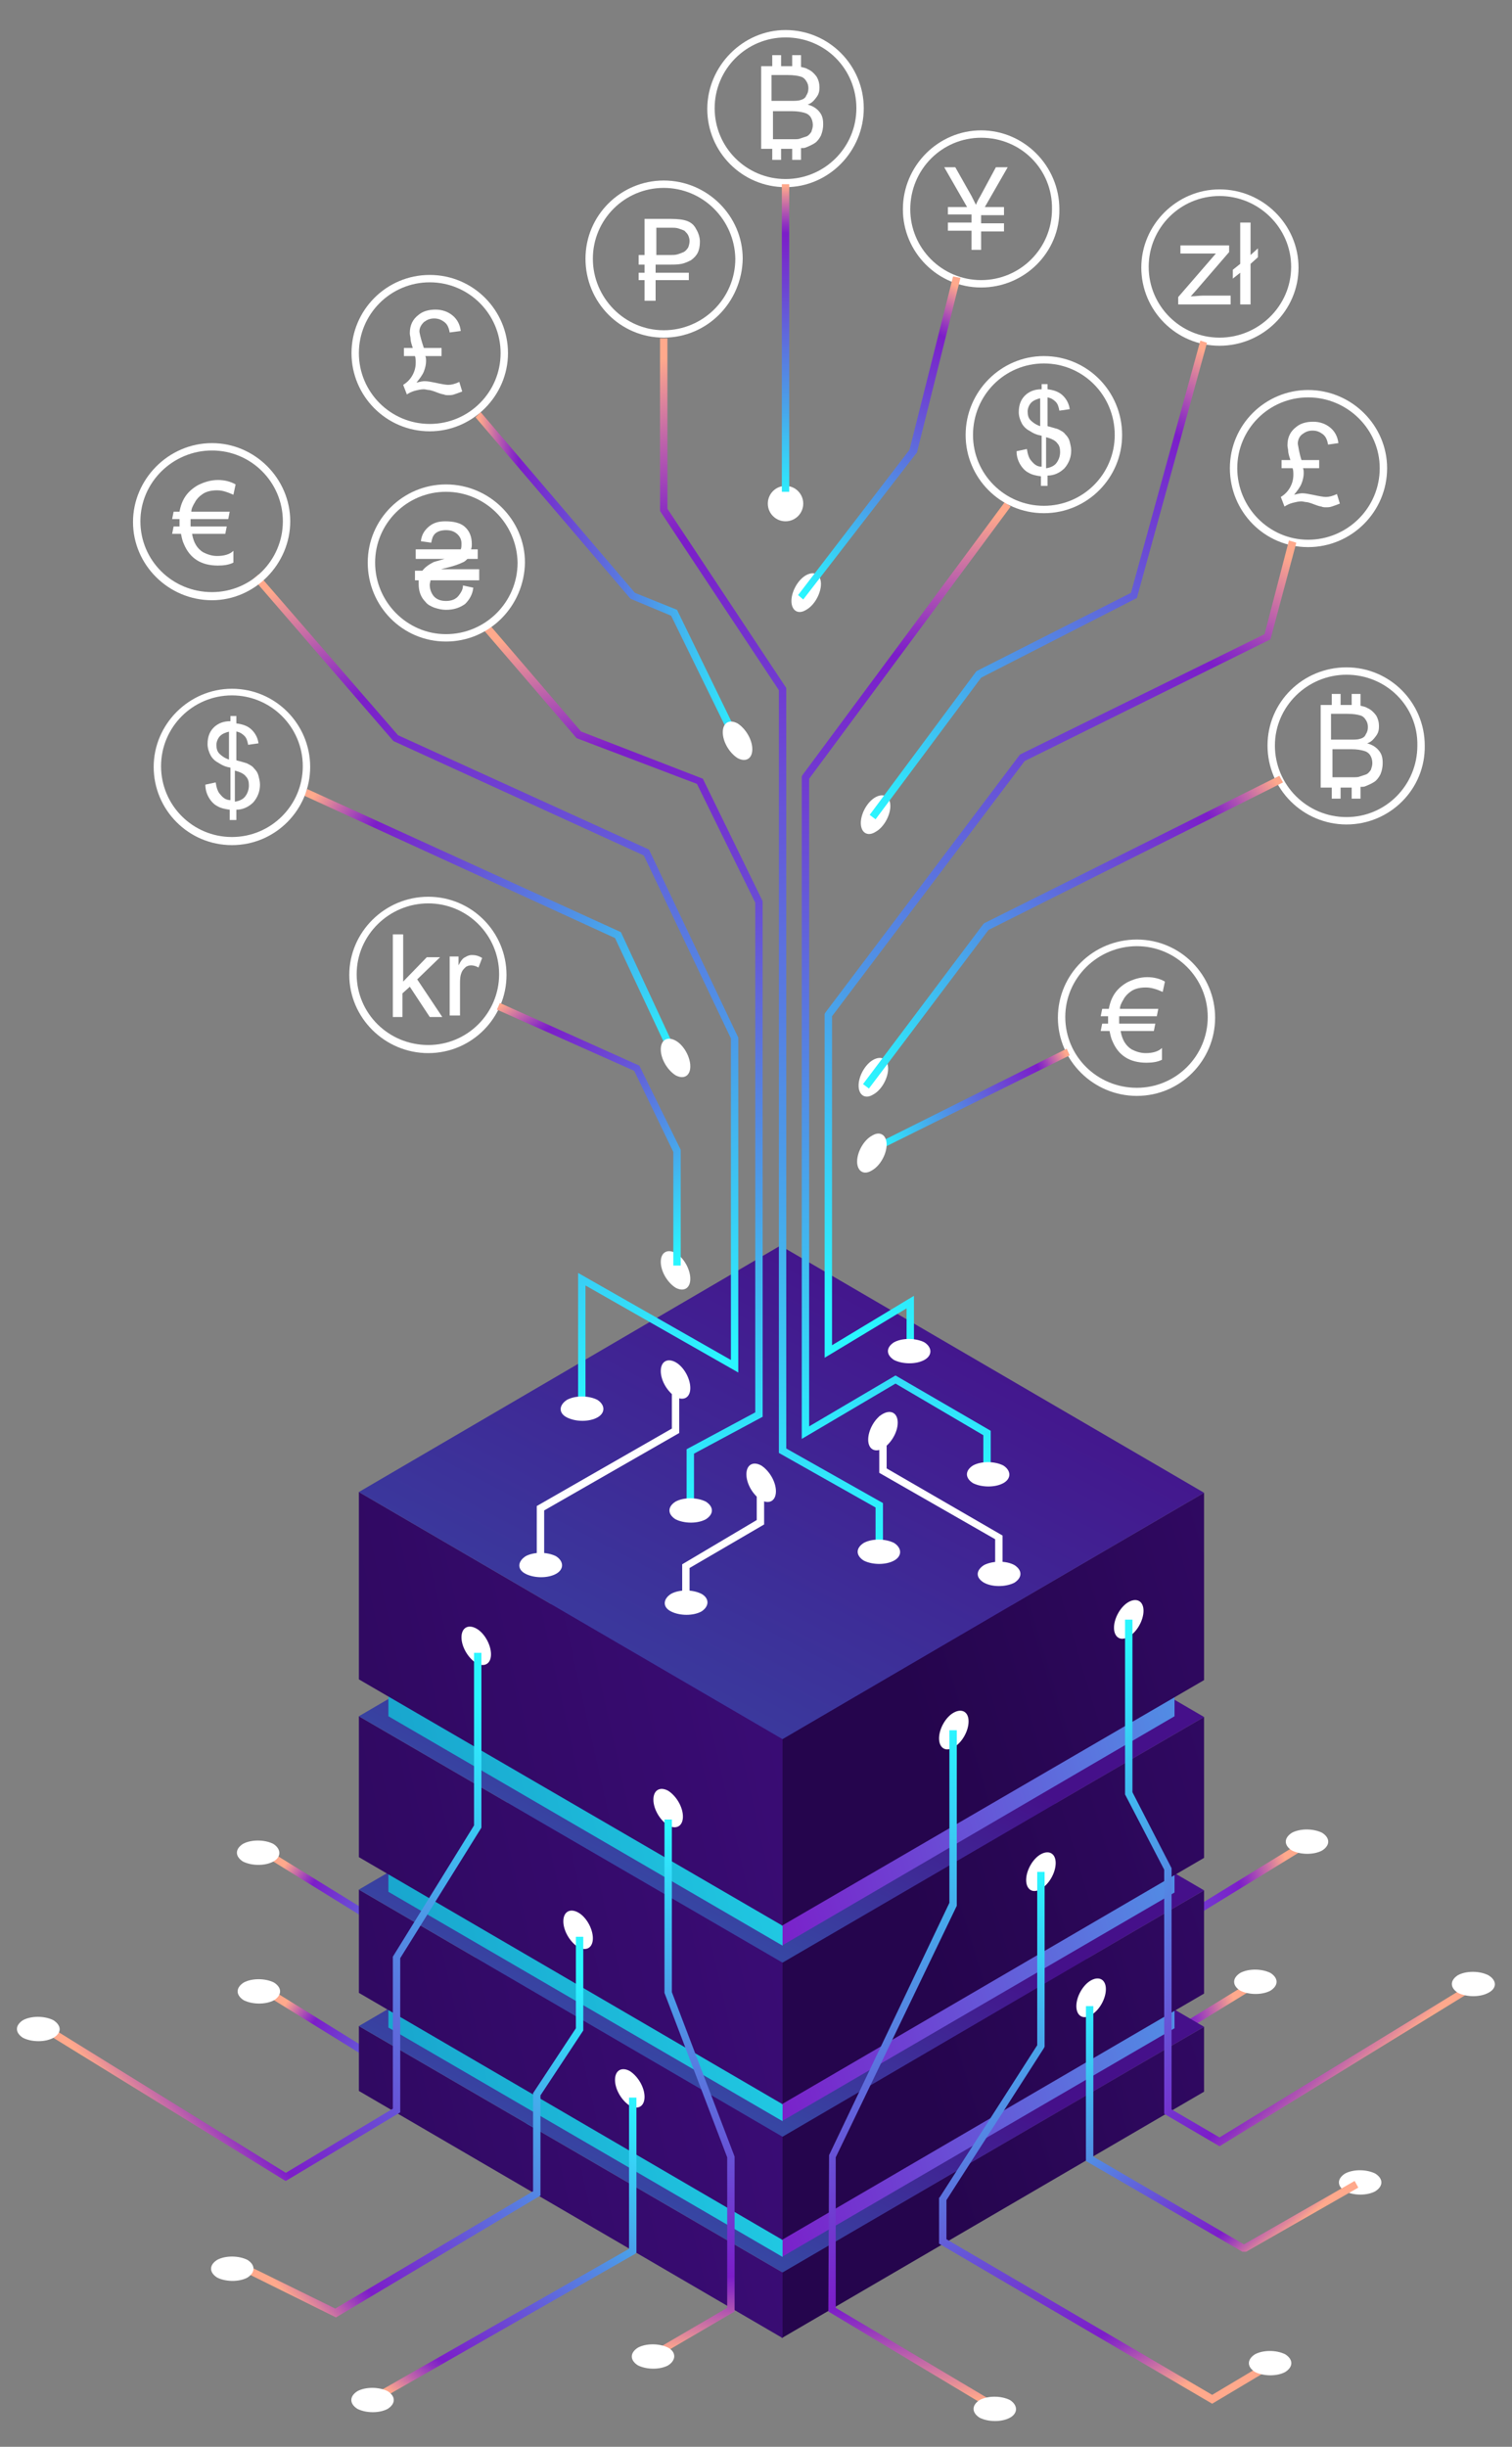 <svg width="332" height="537" viewBox="0 0 332 537" fill="none" xmlns="http://www.w3.org/2000/svg">
<rect x="0" y="0" width="332" height="537" fill="#808080" stroke="none"/>
<path d="M231.317 439.639L219.161 432.516V378.932L210.409 362.42V324.053H212.029V362.096L220.782 378.608V431.545L231.317 437.696L285.126 404.672L285.937 406.129L231.317 439.639Z" fill="url(#paint0_linear_7_157)"/>
<path d="M290.312 406.129C288.529 407.1 285.612 407.1 283.667 406.129C281.884 404.996 281.884 403.377 283.667 402.243C285.45 401.272 288.367 401.272 290.312 402.243C292.095 403.377 292.095 404.996 290.312 406.129Z" fill="white"/>
<path d="M219.971 470.397L207.816 463.274V409.69L199.063 393.178V354.811H200.684V392.854L209.436 409.366V462.303L219.971 468.455L273.781 435.43L274.591 436.887L219.971 470.397Z" fill="url(#paint1_linear_7_157)"/>
<path d="M278.967 436.887C277.184 437.858 274.267 437.858 272.322 436.887C270.539 435.754 270.539 434.135 272.322 433.002C274.105 432.03 277.022 432.03 278.967 433.002C280.75 434.135 280.75 435.754 278.967 436.887Z" fill="white"/>
<path d="M111.055 440.125L110.569 439.801L58.705 407.748L59.515 406.453L111.055 438.182L134.557 424.098V390.75L152.385 362.096V324.053H154.006V362.581L136.177 391.235V425.069L111.055 440.125Z" fill="url(#paint2_linear_7_157)"/>
<path d="M60.001 408.557C58.218 409.528 55.301 409.528 53.356 408.557C51.573 407.424 51.573 405.805 53.356 404.672C55.139 403.7 58.056 403.7 60.001 404.672C61.784 405.805 61.784 407.586 60.001 408.557Z" fill="white"/>
<path d="M111.218 470.559L110.731 470.235L58.867 438.182L59.677 436.725L111.218 468.617L134.719 454.533V421.184L152.547 392.368V354.487H154.168V392.854L136.339 421.67V455.504L111.218 470.559Z" fill="url(#paint3_linear_7_157)"/>
<path d="M60.163 438.992C58.38 439.963 55.463 439.963 53.518 438.992C51.735 437.858 51.735 436.24 53.518 435.106C55.301 434.135 58.218 434.135 60.163 435.106C61.946 436.24 61.946 437.858 60.163 438.992Z" fill="white"/>
<path d="M171.672 498.727V513.135L264.38 459.065V444.819L171.672 498.727Z" fill="url(#paint4_linear_7_157)"/>
<path d="M171.834 498.727V513.135L78.802 458.903V444.657L171.834 498.727Z" fill="url(#paint5_linear_7_157)"/>
<path d="M78.802 444.658L171.834 498.728L264.38 444.819L171.348 390.588L78.802 444.658Z" fill="url(#paint6_linear_7_157)"/>
<path d="M171.672 480.11V495.328L257.897 445.143V429.926L171.672 480.11Z" fill="url(#paint7_linear_7_157)"/>
<path d="M171.834 480.11V495.328L85.285 444.981V429.764L171.834 480.11Z" fill="url(#paint8_linear_7_157)"/>
<path d="M171.672 468.94V491.604L264.38 437.535V414.87L171.672 468.94Z" fill="url(#paint9_linear_7_157)"/>
<path d="M171.834 468.94V491.604L78.802 437.373V414.709L171.834 468.94Z" fill="url(#paint10_linear_7_157)"/>
<path d="M78.802 414.709L171.834 468.94L264.38 414.871L171.348 360.639L78.802 414.709Z" fill="url(#paint11_linear_7_157)"/>
<path d="M171.672 450.324V465.541L257.897 415.356V400.139L171.672 450.324Z" fill="url(#paint12_linear_7_157)"/>
<path d="M171.834 450.323V465.541L85.285 415.194V400.139L171.834 450.323Z" fill="url(#paint13_linear_7_157)"/>
<path d="M171.672 430.735V461.817L264.38 407.748V376.827L171.672 430.735Z" fill="url(#paint14_linear_7_157)"/>
<path d="M171.834 430.735V461.817L78.802 407.586V376.665L171.834 430.735Z" fill="url(#paint15_linear_7_157)"/>
<path d="M78.802 376.666L171.834 430.735L264.38 376.827L171.348 322.596L78.802 376.666Z" fill="url(#paint16_linear_7_157)"/>
<path d="M171.672 411.795V427.012L257.897 376.666V361.61L171.672 411.795Z" fill="url(#paint17_linear_7_157)"/>
<path d="M171.834 411.795V427.012L85.285 376.666V361.448L171.834 411.795Z" fill="url(#paint18_linear_7_157)"/>
<path d="M171.672 381.684V422.641L264.38 368.733V327.614L171.672 381.684Z" fill="url(#paint19_linear_7_157)"/>
<path d="M171.834 381.684V422.641L78.802 368.571V327.452L171.834 381.684Z" fill="url(#paint20_linear_7_157)"/>
<path d="M78.802 327.452L171.834 381.684L264.38 327.614L171.348 273.382L78.802 327.452Z" fill="url(#paint21_linear_7_157)"/>
<path d="M107.814 363.067C107.814 365.172 106.355 365.981 104.573 365.01C102.79 363.877 101.331 361.448 101.331 359.344C101.331 357.239 102.79 356.43 104.573 357.401C106.355 358.372 107.814 360.963 107.814 363.067Z" fill="white"/>
<path d="M212.678 377.799C212.678 379.903 211.219 382.493 209.436 383.465C207.654 384.598 206.195 383.627 206.195 381.522C206.195 379.418 207.654 376.827 209.436 375.856C211.219 374.885 212.678 375.694 212.678 377.799Z" fill="white"/>
<path d="M242.824 436.563C242.824 438.668 241.365 441.258 239.582 442.229C237.8 443.363 236.341 442.391 236.341 440.287C236.341 438.182 237.8 435.592 239.582 434.621C241.365 433.649 242.824 434.459 242.824 436.563Z" fill="white"/>
<path d="M215.919 527.705L181.883 507.307L182.045 472.988L208.464 417.623V379.741H210.085V418.108V418.27L183.504 473.473V506.498L216.73 526.248L215.919 527.705Z" fill="url(#paint22_linear_7_157)"/>
<path d="M231.803 408.881C231.803 410.985 230.344 413.575 228.561 414.547C226.779 415.68 225.32 414.709 225.32 412.604C225.32 410.5 226.779 407.909 228.561 406.938C230.344 405.967 231.803 406.776 231.803 408.881Z" fill="white"/>
<path d="M266.163 527.543L206.195 492.414V482.377L206.357 482.215L227.751 448.867V410.823H229.372V449.19L229.21 449.514L207.816 482.863V491.443L266.163 525.6L277.023 519.125L277.833 520.582L266.163 527.543Z" fill="url(#paint23_linear_7_157)"/>
<path d="M62.757 478.653L62.432 478.492L10.406 446.438L11.216 444.981L62.757 476.873L86.258 462.789V429.44L104.086 400.625V362.743H105.707V401.11L87.879 429.764V463.598L62.757 478.653Z" fill="url(#paint24_linear_7_157)"/>
<path d="M11.702 447.248C9.919 448.219 7.002 448.219 5.057 447.248C3.274 446.115 3.274 444.496 5.057 443.362C6.84 442.391 9.757 442.391 11.702 443.362C13.485 444.496 13.647 446.115 11.702 447.248Z" fill="white"/>
<path d="M130.18 425.393C130.18 427.498 128.722 428.307 126.939 427.336C125.156 426.202 123.697 423.774 123.697 421.67C123.697 419.565 125.156 418.756 126.939 419.727C128.722 420.698 130.18 423.289 130.18 425.393Z" fill="white"/>
<path d="M73.778 508.602L53.518 498.565L54.166 497.108L73.616 506.66L117.052 480.92V459.389L126.453 445.143V425.069H128.073V445.629L118.673 459.875V481.891L118.349 482.053L73.778 508.602Z" fill="url(#paint25_linear_7_157)"/>
<path d="M54.328 499.861C52.546 500.832 49.628 500.832 47.683 499.861C45.901 498.727 45.901 497.108 47.683 495.975C49.466 495.004 52.384 495.004 54.328 495.975C56.111 497.108 56.111 498.727 54.328 499.861Z" fill="white"/>
<path d="M149.954 398.682C149.954 400.787 148.495 401.596 146.712 400.625C144.929 399.491 143.471 397.063 143.471 394.959C143.471 392.854 144.929 392.045 146.712 393.016C148.495 394.149 149.954 396.577 149.954 398.682Z" fill="white"/>
<path d="M141.526 460.199C141.526 462.303 140.067 463.112 138.285 462.141C136.502 461.008 135.043 458.58 135.043 456.475C135.043 454.371 136.502 453.561 138.285 454.533C140.067 455.666 141.526 458.094 141.526 460.199Z" fill="white"/>
<path d="M144.119 517.344L143.309 516.049L159.678 506.498V473.473L145.902 437.373V399.329H147.523V437.211L161.299 473.311V507.307L144.119 517.344Z" fill="url(#paint26_linear_7_157)"/>
<path d="M146.712 519.125C144.929 520.096 142.012 520.096 140.067 519.125C138.284 517.992 138.284 516.373 140.067 515.24C141.85 514.268 144.767 514.268 146.712 515.24C148.495 516.211 148.495 517.992 146.712 519.125Z" fill="white"/>
<path d="M82.692 527.057L81.881 525.6L138.122 493.547V460.36H139.743V494.356L139.419 494.68L82.692 527.057Z" fill="url(#paint27_linear_7_157)"/>
<path d="M85.123 528.676C83.34 529.648 80.423 529.648 78.478 528.676C76.695 527.543 76.695 525.924 78.478 524.791C80.261 523.82 83.178 523.82 85.123 524.791C86.906 525.924 86.906 527.543 85.123 528.676Z" fill="white"/>
<path d="M221.754 530.619C219.971 531.59 217.054 531.59 215.109 530.619C213.326 529.486 213.326 527.867 215.109 526.734C216.891 525.762 219.809 525.762 221.754 526.734C223.537 527.867 223.537 529.648 221.754 530.619Z" fill="white"/>
<path d="M301.982 480.92C300.199 481.891 297.282 481.891 295.337 480.92C293.554 479.787 293.554 478.168 295.337 477.035C297.12 476.063 300.037 476.063 301.982 477.035C303.765 478.168 303.765 479.787 301.982 480.92Z" fill="white"/>
<path d="M282.209 520.582C280.426 521.553 277.509 521.553 275.564 520.582C273.781 519.449 273.781 517.83 275.564 516.697C277.347 515.725 280.264 515.725 282.209 516.697C283.992 517.83 283.992 519.449 282.209 520.582Z" fill="white"/>
<path d="M251.09 353.516C251.09 355.62 249.631 358.211 247.848 359.182C246.066 360.315 244.607 359.344 244.607 357.239C244.607 355.135 246.066 352.545 247.848 351.573C249.631 350.602 251.09 351.411 251.09 353.516Z" fill="white"/>
<path d="M267.784 471.045L255.628 463.922V410.338L247.038 393.825V355.458H248.659V393.34L257.249 410.014V462.951L267.784 469.102L321.756 436.078L322.566 437.373L267.784 471.045Z" fill="url(#paint28_linear_7_157)"/>
<path d="M326.78 437.373C324.997 438.344 322.08 438.344 320.135 437.373C318.352 436.239 318.352 434.621 320.135 433.487C321.918 432.516 324.835 432.516 326.78 433.487C328.725 434.621 328.725 436.401 326.78 437.373Z" fill="white"/>
<path d="M298.254 480.111L297.444 478.654L273.132 492.576L240.069 473.311V440.287H238.448V474.283L272.808 494.195H273.618L298.254 480.111Z" fill="url(#paint29_linear_7_157)"/>
<path d="M193.877 340.889H192.256V330.852L171.024 318.872V151.482L144.93 112.144V74.263H146.55V111.659L172.645 150.997V317.901L193.877 329.881V340.889Z" fill="url(#paint30_linear_7_157)"/>
<path d="M217.54 323.081H215.919V314.987L196.632 303.655L176.048 315.797V170.423L176.21 170.099L220.619 110.202L221.916 111.173L177.669 170.909V313.044L196.632 301.874L217.54 314.016V323.081Z" fill="url(#paint31_linear_7_157)"/>
<path d="M128.56 308.997H126.939V279.372L160.489 298.475V227.893L141.364 187.745L86.42 162.653L86.258 162.491L55.625 127.038L56.76 126.066L87.392 161.357L142.498 186.45L162.11 227.731V301.227L128.56 282.124V308.997Z" fill="url(#paint32_linear_7_157)"/>
<path d="M147.199 231.778L135.043 205.876L66.809 174.632L67.457 173.175L136.34 204.581L148.657 231.13L147.199 231.778Z" fill="url(#paint33_linear_7_157)"/>
<path d="M152.385 330.852H150.764V318.063L165.838 309.969V198.106L153.034 172.042L126.615 162.005L105.869 137.884L107.166 136.751L127.587 160.548L154.33 170.909L167.458 197.782V310.94L152.385 319.034V330.852Z" fill="url(#paint34_linear_7_157)"/>
<path d="M161.947 164.919L147.361 135.132L138.446 131.409L104.41 91.585L105.545 90.451L139.419 130.114L148.657 133.837L163.406 164.11L161.947 164.919Z" fill="url(#paint35_linear_7_157)"/>
<path d="M172.483 114.411C174.631 114.411 176.372 112.671 176.372 110.525C176.372 108.38 174.631 106.64 172.483 106.64C170.334 106.64 168.593 108.38 168.593 110.525C168.593 112.671 170.334 114.411 172.483 114.411Z" fill="white"/>
<path d="M249.631 240.52C240.069 240.52 232.289 232.749 232.289 223.36C232.289 213.808 240.069 206.2 249.631 206.2C259.194 206.2 266.811 213.97 266.811 223.36C266.811 232.749 259.194 240.52 249.631 240.52ZM249.631 207.657C241.041 207.657 233.91 214.618 233.91 223.198C233.91 231.778 240.879 238.739 249.631 238.739C258.221 238.739 265.191 231.778 265.191 223.198C265.191 214.618 258.221 207.657 249.631 207.657Z" fill="white"/>
<path d="M94.038 231.13C84.475 231.13 76.695 223.36 76.695 213.97C76.695 204.581 84.475 196.81 94.038 196.81C103.6 196.81 111.218 204.581 111.218 213.97C111.218 223.36 103.6 231.13 94.038 231.13ZM94.038 198.267C85.448 198.267 78.316 205.228 78.316 213.808C78.316 222.388 85.285 229.349 94.038 229.349C102.628 229.349 109.597 222.388 109.597 213.808C109.597 205.228 102.628 198.267 94.038 198.267Z" fill="white"/>
<path d="M46.549 131.732C36.986 131.732 29.206 123.962 29.206 114.572C29.206 105.183 36.986 97.251 46.549 97.251C55.949 97.251 63.729 105.021 63.729 114.411C63.729 123.8 55.949 131.732 46.549 131.732ZM46.549 98.87C37.959 98.87 30.827 105.831 30.827 114.411C30.827 122.991 37.797 129.952 46.549 129.952C55.139 129.952 62.108 122.991 62.108 114.411C62.108 105.831 55.139 98.87 46.549 98.87Z" fill="white"/>
<path d="M97.927 140.798C88.365 140.798 80.747 133.027 80.747 123.476C80.747 113.925 88.527 106.316 97.927 106.316C107.49 106.316 115.269 114.087 115.269 123.476C115.107 133.027 107.49 140.798 97.927 140.798ZM97.927 107.935C89.337 107.935 82.368 114.896 82.368 123.476C82.368 132.056 89.337 139.179 97.927 139.179C106.517 139.179 113.649 132.218 113.649 123.476C113.487 114.896 106.517 107.935 97.927 107.935Z" fill="white"/>
<path d="M50.925 185.478C41.362 185.478 33.745 177.708 33.745 168.319C33.745 158.929 41.524 151.159 50.925 151.159C60.487 151.159 68.105 158.929 68.105 168.319C68.105 177.708 60.487 185.478 50.925 185.478ZM50.925 152.616C42.335 152.616 35.365 159.577 35.365 168.157C35.365 176.737 42.335 183.698 50.925 183.698C59.515 183.698 66.484 176.737 66.484 168.157C66.484 159.577 59.515 152.616 50.925 152.616Z" fill="white"/>
<path d="M94.361 94.661C84.799 94.661 77.181 86.89 77.181 77.501C77.181 68.111 84.799 60.341 94.361 60.341C103.924 60.341 111.541 68.111 111.541 77.501C111.541 86.89 103.762 94.661 94.361 94.661ZM94.361 61.96C85.771 61.96 78.802 68.921 78.802 77.501C78.802 86.081 85.771 93.042 94.361 93.042C102.951 93.042 109.921 86.081 109.921 77.501C109.921 68.921 102.951 61.96 94.361 61.96Z" fill="white"/>
<path d="M145.74 74.101C136.177 74.101 128.56 66.331 128.56 56.779C128.56 47.228 136.339 39.619 145.74 39.619C155.302 39.619 163.082 47.39 163.082 56.779C162.92 66.331 155.302 74.101 145.74 74.101ZM145.74 41.238C137.15 41.238 130.18 48.199 130.18 56.779C130.18 65.359 137.15 72.482 145.74 72.482C154.33 72.482 161.461 65.521 161.461 56.779C161.299 48.199 154.33 41.238 145.74 41.238Z" fill="white"/>
<path d="M172.482 41.076C162.92 41.076 155.302 33.306 155.302 23.916C155.302 14.527 163.082 6.595 172.482 6.595C182.045 6.595 189.663 14.365 189.663 23.755C189.663 33.144 182.045 41.076 172.482 41.076ZM172.482 8.214C163.892 8.214 156.923 15.175 156.923 23.755C156.923 32.335 163.892 39.296 172.482 39.296C181.072 39.296 188.042 32.335 188.042 23.755C188.042 15.175 181.235 8.214 172.482 8.214Z" fill="white"/>
<path d="M215.433 63.093C205.871 63.093 198.253 55.322 198.253 45.933C198.253 36.382 206.033 28.611 215.433 28.611C224.834 28.611 232.613 36.382 232.613 45.933C232.775 55.322 224.996 63.093 215.433 63.093ZM215.433 30.23C206.843 30.23 199.874 37.191 199.874 45.933C199.874 54.513 206.843 61.474 215.433 61.474C224.023 61.474 230.992 54.513 230.992 45.933C231.155 37.191 224.185 30.23 215.433 30.23Z" fill="white"/>
<path d="M229.209 112.63C219.647 112.63 212.029 104.859 212.029 95.47C212.029 85.919 219.809 78.148 229.209 78.148C238.772 78.148 246.39 85.919 246.39 95.47C246.39 104.859 238.772 112.63 229.209 112.63ZM229.209 79.767C220.619 79.767 213.65 86.728 213.65 95.47C213.65 104.05 220.619 111.011 229.209 111.011C237.8 111.011 244.769 104.05 244.769 95.47C244.769 86.728 237.8 79.767 229.209 79.767Z" fill="white"/>
<path d="M267.784 75.882C258.221 75.882 250.604 68.111 250.604 58.722C250.604 49.333 258.383 41.562 267.784 41.562C277.346 41.562 285.126 49.333 285.126 58.722C285.126 68.111 277.346 75.882 267.784 75.882ZM267.784 43.019C259.194 43.019 252.224 49.98 252.224 58.56C252.224 67.14 259.194 74.101 267.784 74.101C276.374 74.101 283.505 67.14 283.505 58.56C283.505 49.98 276.374 43.019 267.784 43.019Z" fill="white"/>
<path d="M287.233 120.077C277.67 120.077 270.053 112.306 270.053 102.755C270.053 93.204 277.832 85.595 287.233 85.595C296.795 85.595 304.575 93.365 304.575 102.755C304.575 112.306 296.795 120.077 287.233 120.077ZM287.233 87.214C278.643 87.214 271.674 94.175 271.674 102.755C271.674 111.335 278.643 118.458 287.233 118.458C295.823 118.458 302.954 111.497 302.954 102.755C302.954 94.175 295.823 87.214 287.233 87.214Z" fill="white"/>
<path d="M295.661 180.946C286.099 180.946 278.319 173.175 278.319 163.624C278.319 154.073 286.099 146.464 295.661 146.464C305.224 146.464 312.841 154.234 312.841 163.624C313.003 173.175 305.224 180.946 295.661 180.946ZM295.661 148.083C287.071 148.083 279.94 155.044 279.94 163.624C279.94 172.204 286.909 179.327 295.661 179.327C304.251 179.327 311.22 172.366 311.22 163.624C311.383 155.044 304.413 148.083 295.661 148.083Z" fill="white"/>
<path d="M196.308 342.508C194.525 343.479 191.608 343.479 189.663 342.508C187.88 341.374 187.88 339.756 189.663 338.622C191.446 337.651 194.363 337.651 196.308 338.622C198.091 339.756 198.091 341.536 196.308 342.508Z" fill="white"/>
<path d="M220.295 325.51C218.512 326.481 215.595 326.481 213.65 325.51C211.867 324.376 211.867 322.758 213.65 321.624C215.433 320.653 218.35 320.653 220.295 321.624C222.078 322.758 222.078 324.538 220.295 325.51Z" fill="white"/>
<path d="M181.073 297.989V222.55L181.235 222.227L223.861 165.728L224.023 165.567L277.671 139.179L283.019 118.62L284.64 119.105L278.967 140.312L224.996 167.024L182.694 223.036V295.237L200.684 284.391V296.532H199.063V287.143L181.073 297.989Z" fill="url(#paint36_linear_7_157)"/>
<path d="M193.066 252.337L192.418 251.042L234.234 230.159L234.882 231.616L193.066 252.337Z" fill="url(#paint37_linear_7_157)"/>
<path d="M202.953 298.475C201.17 299.446 198.253 299.446 196.308 298.475C194.525 297.342 194.525 295.723 196.308 294.589C198.091 293.618 201.008 293.618 202.953 294.589C204.736 295.723 204.736 297.503 202.953 298.475Z" fill="white"/>
<path d="M131.153 311.102C129.37 312.073 126.453 312.073 124.508 311.102C122.563 310.13 122.725 308.35 124.508 307.216C126.291 306.245 129.208 306.245 131.153 307.216C132.936 308.35 132.936 310.13 131.153 311.102Z" fill="white"/>
<path d="M154.978 333.442C153.196 334.413 150.278 334.413 148.333 333.442C146.55 332.309 146.55 330.69 148.333 329.557C150.116 328.585 153.033 328.585 154.978 329.557C156.761 330.69 156.761 332.309 154.978 333.442Z" fill="white"/>
<path d="M151.413 351.088H149.792V343.317L166.162 333.604V322.11H167.783V334.575L151.413 344.126V351.088Z" fill="white"/>
<path d="M154.006 353.678C152.223 354.649 149.305 354.649 147.36 353.678C145.416 352.706 145.578 350.926 147.36 349.793C149.143 348.821 152.061 348.821 154.006 349.793C155.788 350.764 155.788 352.545 154.006 353.678Z" fill="white"/>
<path d="M170.376 327.29C170.376 329.395 168.917 330.204 167.134 329.233C165.351 328.1 163.893 325.672 163.893 323.567C163.893 321.463 165.351 320.653 167.134 321.624C168.917 322.758 170.376 325.186 170.376 327.29Z" fill="white"/>
<path d="M220.133 344.774H218.512V337.813L193.066 323.243V310.778H194.687V322.272L220.133 337.004V344.774Z" fill="white"/>
<path d="M216.081 347.364C217.864 348.336 220.781 348.336 222.726 347.364C224.509 346.231 224.509 344.612 222.726 343.479C220.944 342.508 218.026 342.508 216.081 343.479C214.298 344.612 214.136 346.231 216.081 347.364Z" fill="white"/>
<path d="M190.635 315.958C190.635 318.063 192.094 318.872 193.877 317.901C195.66 316.768 197.118 314.34 197.118 312.235C197.118 310.13 195.66 309.321 193.877 310.292C192.094 311.264 190.635 313.854 190.635 315.958Z" fill="white"/>
<path d="M119.484 342.993H117.863V330.528L147.523 313.53V304.626H149.144V314.501L119.484 331.499V342.993Z" fill="white"/>
<path d="M122.076 345.422C120.294 346.393 117.376 346.393 115.431 345.422C113.486 344.45 113.648 342.67 115.431 341.536C117.214 340.565 120.131 340.565 122.076 341.536C123.859 342.67 123.859 344.45 122.076 345.422Z" fill="white"/>
<path d="M151.575 304.626C151.575 306.731 150.116 307.54 148.333 306.569C146.55 305.436 145.092 303.008 145.092 300.903C145.092 298.798 146.55 297.989 148.333 298.96C150.116 299.932 151.575 302.522 151.575 304.626Z" fill="white"/>
<path d="M151.575 280.667C151.575 282.772 150.116 283.581 148.333 282.61C146.55 281.477 145.092 279.048 145.092 276.944C145.092 274.839 146.55 274.03 148.333 275.001C150.116 275.973 151.575 278.563 151.575 280.667Z" fill="white"/>
<path d="M151.575 234.044C151.575 236.149 150.116 236.958 148.333 235.987C146.55 234.854 145.092 232.425 145.092 230.321C145.092 228.216 146.55 227.407 148.333 228.378C150.116 229.35 151.575 231.94 151.575 234.044Z" fill="white"/>
<path d="M165.189 164.433C165.189 166.538 163.73 167.347 161.948 166.376C160.165 165.243 158.706 162.814 158.706 160.71C158.706 158.605 160.165 157.796 161.948 158.767C163.73 159.9 165.189 162.329 165.189 164.433Z" fill="white"/>
<path d="M195.011 234.53C195.011 236.634 193.553 239.225 191.77 240.196C189.987 241.329 188.528 240.358 188.528 238.253C188.528 236.149 189.987 233.559 191.77 232.587C193.553 231.616 195.011 232.425 195.011 234.53Z" fill="white"/>
<path d="M194.687 251.204C194.687 253.309 193.228 255.899 191.446 256.87C189.663 258.003 188.204 257.032 188.204 254.927C188.204 252.823 189.663 250.233 191.446 249.261C193.228 248.128 194.687 249.1 194.687 251.204Z" fill="white"/>
<path d="M195.498 176.899C195.498 179.003 194.039 181.593 192.256 182.565C190.473 183.698 189.015 182.726 189.015 180.622C189.015 178.517 190.473 175.927 192.256 174.956C194.039 173.985 195.498 174.794 195.498 176.899Z" fill="white"/>
<path d="M180.262 128.171C180.262 130.275 178.804 132.866 177.021 133.837C175.238 134.97 173.779 133.999 173.779 131.894C173.779 129.79 175.238 127.2 177.021 126.228C178.804 125.257 180.262 126.066 180.262 128.171Z" fill="white"/>
<path d="M192.256 179.812L190.959 178.841L214.299 147.435L214.461 147.273L248.335 130.114L263.57 74.749L265.029 75.234L249.631 131.247L249.307 131.409L215.433 148.73L192.256 179.812Z" fill="url(#paint38_linear_7_157)"/>
<path d="M176.372 131.57L175.238 130.599L199.711 98.708L209.274 60.665L210.895 60.988L201.332 99.355L201.17 99.517L176.372 131.57Z" fill="url(#paint39_linear_7_157)"/>
<path d="M190.797 238.901L189.5 237.929L215.919 202.8L216.081 202.638L280.912 170.261L281.722 171.718L217.054 204.095L190.797 238.901Z" fill="url(#paint40_linear_7_157)"/>
<path d="M149.468 277.753H147.847V252.823L139.257 235.016L109.11 221.579L109.759 220.122L140.391 233.882L149.468 252.337V277.753Z" fill="url(#paint41_linear_7_157)"/>
<path d="M173.293 40.429H171.672V107.935H173.293V40.429Z" fill="url(#paint42_linear_7_157)"/>
<path d="M251.576 216.722C250.117 216.722 248.983 217.046 248.173 217.694C247.686 218.017 247.038 218.665 246.714 219.313C246.228 220.122 245.903 220.77 245.903 221.417H254.331L254.007 223.036H245.741C245.741 223.198 245.741 223.36 245.741 223.522C245.741 224.169 245.741 224.493 245.741 224.655H253.683L253.359 226.274H246.066C246.39 228.216 247.2 229.511 248.497 230.321C249.469 230.806 250.442 231.13 251.576 231.13C253.035 231.13 254.331 230.806 255.142 229.997V232.587C254.169 233.073 253.035 233.235 251.738 233.235C248.01 233.235 245.579 231.616 244.283 228.54C243.959 227.893 243.796 227.083 243.634 226.274H241.689L242.014 224.655H243.31C243.31 224.331 243.31 224.007 243.31 223.522C243.31 223.36 243.31 223.198 243.31 223.036H241.689L242.014 221.417H243.472C243.959 218.665 245.255 216.884 247.524 215.589C248.821 214.942 250.28 214.456 251.9 214.456C253.359 214.456 254.656 214.78 255.79 215.427L255.304 217.694C253.845 217.046 252.711 216.722 251.576 216.722Z" fill="white"/>
<path d="M294.364 152.292V154.72H296.796V152.292H298.74V154.882C299.227 155.044 299.713 155.044 300.199 155.368C301.01 155.691 301.658 156.339 302.144 156.987C302.63 157.796 302.792 158.605 302.792 159.415C302.792 160.224 302.63 160.872 302.144 161.519C301.658 162.167 301.172 162.814 300.199 163.138C301.334 163.462 302.144 163.948 302.792 164.757C303.441 165.566 303.603 166.376 303.603 167.509C303.603 168.319 303.441 169.128 303.117 169.937C302.792 170.585 302.306 171.232 301.82 171.556C301.334 171.88 300.685 172.204 299.875 172.528C299.551 172.689 299.227 172.689 298.74 172.689V175.28H296.796V172.851H294.364V175.28H292.419V172.851H289.988V154.72H292.419V152.292H294.364ZM292.419 162.329H296.309C297.444 162.329 298.092 162.329 298.578 162.167C299.227 162.005 299.713 161.681 299.875 161.196C300.199 160.71 300.361 160.224 300.361 159.577C300.361 158.929 300.199 158.443 299.875 157.958C299.551 157.472 299.227 157.148 298.578 156.987C298.092 156.825 297.12 156.663 295.823 156.663H292.257V162.329H292.419ZM292.419 170.585H296.958C297.768 170.585 298.254 170.585 298.578 170.423C299.065 170.261 299.551 170.099 300.037 169.937C300.361 169.775 300.685 169.452 301.01 168.966C301.172 168.48 301.334 167.995 301.334 167.509C301.334 166.862 301.172 166.214 300.847 165.728C300.523 165.243 300.037 164.919 299.389 164.757C298.74 164.595 297.93 164.433 296.796 164.433H292.582V170.585H292.419Z" fill="white"/>
<path d="M285.775 100.974H289.664V102.755H286.099C286.261 103.079 286.261 103.402 286.261 103.888C286.261 104.536 286.099 105.345 285.775 106.154C285.45 106.964 284.802 107.773 284.154 108.583C284.802 108.421 285.45 108.259 285.937 108.259C286.585 108.259 287.395 108.421 288.206 108.583C289.664 108.906 290.637 109.068 291.123 109.068C291.771 109.068 292.582 108.906 293.554 108.421L294.203 110.525C293.392 110.849 292.906 111.011 292.42 111.173C291.933 111.335 291.609 111.335 291.123 111.335C290.799 111.335 290.475 111.335 290.151 111.173C289.989 111.173 289.34 111.011 288.53 110.687C287.719 110.363 287.071 110.202 286.909 110.202C286.585 110.202 286.099 110.04 285.775 110.04C285.126 110.04 284.478 110.202 283.83 110.363C283.181 110.525 282.533 110.849 282.047 111.173L281.236 109.068C282.047 108.583 282.695 107.935 283.181 107.126C283.667 106.316 283.992 105.345 283.992 104.212C283.992 103.726 283.992 103.24 283.83 102.755H281.398V100.974H283.343C283.019 100.003 282.857 99.355 282.857 99.031C282.857 98.546 282.695 98.222 282.695 97.736C282.695 95.956 283.343 94.66 284.64 93.689C285.612 92.88 286.909 92.556 288.368 92.556C289.826 92.556 291.123 93.042 292.096 93.851C293.068 94.661 293.716 95.794 293.878 97.251L291.609 97.575C291.447 96.603 291.123 95.794 290.475 95.308C289.826 94.822 289.178 94.499 288.206 94.499C287.233 94.499 286.585 94.822 285.937 95.308C285.288 95.794 284.964 96.603 284.964 97.413C285.126 98.222 285.288 99.517 285.775 100.974Z" fill="white"/>
<path d="M228.561 106.802V104.536C227.427 104.374 226.617 104.212 225.806 103.726C225.158 103.402 224.51 102.755 224.023 101.945C223.537 101.136 223.213 100.165 223.213 99.031L225.482 98.546C225.644 99.679 225.968 100.65 226.454 101.136C227.103 101.945 227.751 102.431 228.724 102.431V95.632C227.751 95.47 226.941 95.146 225.968 94.499C225.32 94.175 224.672 93.527 224.347 92.88C224.023 92.232 223.699 91.423 223.699 90.451C223.699 88.833 224.185 87.538 225.32 86.566C226.13 85.919 227.103 85.433 228.724 85.433V84.3H230.02V85.433C231.317 85.595 232.289 85.919 233.1 86.566C234.072 87.376 234.72 88.509 234.882 89.804L232.613 90.128C232.451 89.318 232.289 88.671 231.803 88.185C231.317 87.7 230.831 87.376 230.02 87.214V93.527C231.155 93.851 231.803 94.013 232.289 94.175C232.938 94.499 233.586 94.822 233.91 95.308C234.396 95.794 234.72 96.279 234.882 96.927C235.045 97.575 235.207 98.222 235.207 98.87C235.207 100.327 234.72 101.622 233.748 102.755C232.775 103.726 231.479 104.374 230.02 104.374V106.64H228.561V106.802ZM228.561 87.376C227.751 87.538 226.941 87.861 226.454 88.347C225.968 88.833 225.644 89.642 225.644 90.29C225.644 91.099 225.806 91.747 226.292 92.232C226.779 92.718 227.427 93.204 228.399 93.527V87.376H228.561ZM229.858 102.755C230.668 102.593 231.479 102.269 231.965 101.622C232.451 100.974 232.775 100.165 232.775 99.193C232.775 98.384 232.613 97.736 232.127 97.251C231.803 96.765 230.993 96.279 229.696 95.956V102.755H229.858Z" fill="white"/>
<path d="M213.326 54.675V50.628H208.139V48.847H213.326V47.066H208.139V45.447H212.353L207.329 36.705H209.76L213.326 43.019C213.65 43.666 213.974 44.314 214.298 44.962C214.46 44.476 214.785 43.828 215.271 43.019L218.674 36.705H221.268L216.243 45.447H220.457V47.228H215.433V49.009H220.457V50.789H215.433V54.837H213.326V54.675Z" fill="white"/>
<path d="M47.683 107.611C46.225 107.611 45.09 107.935 44.28 108.583C43.794 108.906 43.145 109.554 42.821 110.202C42.335 111.011 42.011 111.659 42.011 112.306H50.439L50.114 113.925H41.849C41.849 114.087 41.849 114.249 41.849 114.411C41.849 115.058 41.849 115.382 41.849 115.544H49.79L49.466 117.163H42.173C42.497 119.105 43.307 120.4 44.604 121.21C45.576 121.695 46.549 122.019 47.683 122.019C49.142 122.019 50.439 121.695 51.249 120.886V123.476C50.277 123.962 49.142 124.124 47.845 124.124C44.118 124.124 41.687 122.505 40.39 119.429C40.066 118.781 39.904 117.972 39.742 117.163H37.797L38.121 115.544H39.417C39.417 115.22 39.417 114.896 39.417 114.411C39.417 114.249 39.417 114.087 39.417 113.925H37.797L38.121 112.306H39.417C39.904 109.554 41.2 107.773 43.469 106.478C44.766 105.831 46.225 105.345 47.845 105.345C49.304 105.345 50.601 105.669 51.735 106.316L51.249 108.583C50.114 108.097 48.98 107.611 47.683 107.611Z" fill="white"/>
<path d="M171.51 12.099V14.527H173.942V12.099H175.886V14.689C176.373 14.851 176.859 14.851 177.345 15.175C178.156 15.498 178.804 16.146 179.29 16.794C179.776 17.603 179.938 18.412 179.938 19.222C179.938 20.031 179.776 20.679 179.29 21.326C178.804 21.974 178.318 22.621 177.345 22.945C178.48 23.269 179.29 23.755 179.938 24.564C180.587 25.373 180.749 26.183 180.749 27.316C180.749 28.125 180.587 28.935 180.263 29.744C179.938 30.392 179.452 31.039 178.966 31.363C178.48 31.687 177.831 32.011 177.021 32.334C176.697 32.496 176.373 32.496 175.886 32.496V35.087H173.942V32.658H171.51V35.087H169.565V32.658H167.134V14.527H169.565V12.099H171.51ZM169.565 22.136H173.455C174.59 22.136 175.238 22.136 175.724 21.974C176.373 21.812 176.859 21.488 177.021 21.003C177.345 20.517 177.507 20.031 177.507 19.384C177.507 18.736 177.345 18.25 177.021 17.765C176.697 17.279 176.373 16.955 175.724 16.794C175.238 16.632 174.266 16.47 172.969 16.47H169.403V22.136H169.565ZM169.565 30.554H174.104C174.914 30.554 175.4 30.554 175.724 30.392C176.211 30.23 176.697 30.068 177.183 29.906C177.507 29.744 177.831 29.421 178.156 28.935C178.318 28.449 178.48 27.964 178.48 27.478C178.48 26.83 178.318 26.183 177.993 25.697C177.669 25.212 177.183 24.888 176.535 24.726C175.886 24.564 175.076 24.402 173.942 24.402H169.728V30.554H169.565Z" fill="white"/>
<path d="M93.065 76.368H96.955V78.148H93.389C93.551 78.472 93.551 78.796 93.551 79.281C93.551 79.929 93.389 80.738 93.065 81.548C92.741 82.357 92.093 83.167 91.444 83.976C92.093 83.814 92.741 83.652 93.227 83.652C93.875 83.652 94.686 83.814 95.496 83.976C96.955 84.3 97.927 84.462 98.414 84.462C99.062 84.462 99.872 84.3 100.845 83.814L101.493 85.919C100.683 86.243 100.196 86.404 99.71 86.566C99.224 86.728 98.9 86.728 98.414 86.728C98.089 86.728 97.765 86.728 97.441 86.566C97.279 86.566 96.631 86.404 95.82 86.081C95.01 85.757 94.362 85.595 94.2 85.595C93.875 85.595 93.389 85.433 93.065 85.433C92.417 85.433 91.768 85.595 91.12 85.757C90.472 85.919 89.823 86.243 89.337 86.566L88.527 84.462C89.337 83.976 89.986 83.329 90.472 82.519C90.958 81.71 91.282 80.738 91.282 79.605C91.282 79.12 91.282 78.634 91.12 78.148H88.689V76.368H90.634C90.31 75.396 90.148 74.749 90.148 74.425C90.148 73.939 89.986 73.615 89.986 73.13C89.986 71.349 90.634 70.054 91.93 69.083C92.903 68.273 94.2 67.949 95.658 67.949C97.117 67.949 98.414 68.435 99.386 69.245C100.358 70.054 101.007 71.187 101.169 72.644L98.738 72.968C98.576 71.996 98.251 71.187 97.603 70.701C96.955 70.216 96.307 69.892 95.334 69.892C94.362 69.892 93.713 70.216 93.065 70.701C92.417 71.349 92.093 71.996 92.093 72.806C92.255 73.777 92.579 74.91 93.065 76.368Z" fill="white"/>
<path d="M50.439 179.974V177.708C49.304 177.546 48.494 177.384 47.683 176.898C47.035 176.575 46.387 175.927 45.901 175.118C45.414 174.308 45.09 173.337 45.09 172.204L47.359 171.718C47.521 172.851 47.845 173.823 48.332 174.308C48.98 175.118 49.628 175.603 50.601 175.603V168.48C49.628 168.319 48.818 167.995 47.845 167.347C47.197 167.023 46.549 166.376 46.225 165.728C45.901 165.081 45.576 164.271 45.576 163.3C45.576 161.681 46.062 160.386 47.197 159.415C48.008 158.767 48.98 158.282 50.601 158.282V157.148H51.897V158.767C53.194 158.929 54.166 159.253 54.977 159.9C55.949 160.71 56.598 161.843 56.76 163.138L54.49 163.462C54.328 162.653 54.166 162.005 53.68 161.519C53.194 161.034 52.708 160.71 51.897 160.548V166.862C53.032 167.185 53.68 167.347 54.166 167.509C54.815 167.833 55.463 168.157 55.787 168.642C56.273 169.128 56.598 169.614 56.76 170.261C56.922 170.909 57.084 171.556 57.084 172.204C57.084 173.661 56.597 174.956 55.625 176.089C54.653 177.06 53.356 177.708 51.897 177.708V179.974H50.439ZM50.439 160.548C49.628 160.71 48.818 161.034 48.332 161.519C47.845 162.005 47.521 162.814 47.521 163.462C47.521 164.271 47.683 164.919 48.169 165.405C48.656 165.89 49.304 166.376 50.277 166.7V160.548H50.439ZM51.735 175.927C52.546 175.765 53.356 175.442 53.842 174.794C54.328 174.146 54.653 173.337 54.653 172.366C54.653 171.556 54.49 170.909 54.004 170.423C53.68 169.937 52.87 169.452 51.573 169.128V175.927H51.735Z" fill="white"/>
<path d="M258.708 66.978V65.197L266.973 55.646C266.001 55.646 265.191 55.646 264.542 55.646H259.194V53.865H269.891V55.322L262.759 63.578L261.463 65.035C262.435 65.035 263.408 64.874 264.218 64.874H270.215V66.816H258.708V66.978Z" fill="white"/>
<path d="M272.322 59.855L270.701 61.15V59.208L272.322 57.913V48.847H274.591V55.97L276.212 54.513V56.456L274.591 57.913V66.816H272.322V59.855Z" fill="white"/>
<path d="M143.957 58.074V59.855H151.251V61.474H143.957V66.007H141.526V61.474H140.229V59.855H141.526V58.074H140.229V55.97H141.526V48.037H147.199C148.82 48.037 150.116 48.199 150.927 48.523C151.737 48.847 152.385 49.333 152.872 50.304C153.358 51.113 153.682 52.085 153.682 53.056C153.682 54.027 153.52 54.837 153.196 55.484C152.872 56.132 152.385 56.617 151.737 57.103C151.089 57.427 150.44 57.751 149.63 57.912C148.82 58.074 148.009 58.074 147.199 58.074H143.957ZM147.199 55.97C147.685 55.97 148.333 55.97 148.82 55.808C149.306 55.646 149.792 55.484 150.116 55.322C150.44 55.16 150.765 54.837 151.089 54.351C151.251 54.027 151.413 53.38 151.413 52.894C151.413 52.408 151.251 51.923 151.089 51.599C150.927 51.275 150.602 50.951 150.278 50.628C149.954 50.466 149.468 50.304 148.982 50.142C148.495 49.98 148.009 49.98 147.523 49.98H144.119V55.97H147.199Z" fill="white"/>
<path d="M105.059 127.361H94.524C94.524 127.685 94.362 128.009 94.362 128.333C94.362 129.304 94.686 130.113 95.172 130.761C95.82 131.57 96.793 131.894 97.927 131.894C99.062 131.894 100.034 131.57 100.683 130.761C101.169 130.113 101.655 129.466 101.655 128.495L103.924 128.98C103.762 130.437 103.114 131.57 102.141 132.542C101.007 133.351 99.71 133.837 97.927 133.837C97.117 133.837 96.307 133.675 95.334 133.351C94.524 133.027 93.875 132.704 93.389 132.056C92.417 131.085 91.93 129.79 91.93 128.171C91.93 127.847 91.93 127.685 91.93 127.361H91.12V125.257H92.741C93.227 124.609 94.037 123.962 95.01 123.476C95.172 123.314 95.982 123.152 97.603 122.667H91.282V120.562H101.169C101.331 120.238 101.331 119.753 101.331 119.267C101.331 118.458 101.007 117.81 100.521 117.325C99.872 116.677 99.062 116.353 97.927 116.353C96.793 116.353 95.982 116.677 95.496 117.163C95.01 117.648 94.848 118.296 94.686 119.105L92.417 118.782C92.579 117.325 93.227 116.353 94.2 115.544C95.172 114.734 96.307 114.411 97.765 114.411C99.548 114.411 101.007 114.734 101.979 115.544C103.114 116.515 103.6 117.81 103.6 119.429C103.6 119.753 103.6 120.077 103.438 120.562H104.897V122.667H102.628C102.303 122.991 101.979 123.314 101.493 123.476C100.845 123.8 99.548 124.286 97.441 124.771C97.279 124.771 96.955 124.933 96.793 124.933H105.221V127.361H105.059Z" fill="white"/>
<path d="M86.258 223.036V205.067H88.527V215.427L93.713 210.085H96.631L91.606 214.942L97.117 223.198H94.362L89.986 216.56L88.365 218.017V223.198H86.258V223.036Z" fill="white"/>
<path d="M98.738 223.036V209.923H100.683V211.866C101.169 210.895 101.655 210.247 102.141 210.085C102.628 209.761 103.114 209.599 103.6 209.599C104.41 209.599 105.059 209.761 105.869 210.247L105.059 212.351C104.573 212.028 103.924 211.866 103.438 211.866C102.952 211.866 102.466 212.028 102.141 212.351C101.817 212.675 101.493 212.999 101.331 213.485C101.007 214.294 101.007 215.104 101.007 216.075V222.874H98.738V223.036Z" fill="white"/>
<defs>
<linearGradient id="paint0_linear_7_157" x1="273.204" y1="368.352" x2="198.93" y2="387.551" gradientUnits="userSpaceOnUse">
<stop offset="0.015" stop-color="#FFA98C"/>
<stop offset="0.075" stop-color="#C46AA7"/>
<stop offset="0.133" stop-color="#9033C0"/>
<stop offset="0.162" stop-color="#7C1DC9"/>
<stop offset="0.32" stop-color="#6E41D2"/>
<stop offset="0.67" stop-color="#4C9BE8"/>
<stop offset="1" stop-color="#2AF6FF"/>
</linearGradient>
<linearGradient id="paint1_linear_7_157" x1="261.859" y1="399.11" x2="187.585" y2="418.309" gradientUnits="userSpaceOnUse">
<stop offset="0.015" stop-color="#FFA98C"/>
<stop offset="0.075" stop-color="#C46AA7"/>
<stop offset="0.133" stop-color="#9033C0"/>
<stop offset="0.162" stop-color="#7C1DC9"/>
<stop offset="0.32" stop-color="#6E41D2"/>
<stop offset="0.67" stop-color="#4C9BE8"/>
<stop offset="1" stop-color="#2AF6FF"/>
</linearGradient>
<linearGradient id="paint2_linear_7_157" x1="95.662" y1="358.798" x2="137.771" y2="387.174" gradientUnits="userSpaceOnUse">
<stop offset="0.015" stop-color="#FFA98C"/>
<stop offset="0.075" stop-color="#C46AA7"/>
<stop offset="0.133" stop-color="#9033C0"/>
<stop offset="0.162" stop-color="#7C1DC9"/>
<stop offset="0.32" stop-color="#6E41D2"/>
<stop offset="0.67" stop-color="#4C9BE8"/>
<stop offset="1" stop-color="#2AF6FF"/>
</linearGradient>
<linearGradient id="paint3_linear_7_157" x1="95.865" y1="389.151" x2="137.974" y2="417.527" gradientUnits="userSpaceOnUse">
<stop offset="0.015" stop-color="#FFA98C"/>
<stop offset="0.075" stop-color="#C46AA7"/>
<stop offset="0.133" stop-color="#9033C0"/>
<stop offset="0.162" stop-color="#7C1DC9"/>
<stop offset="0.32" stop-color="#6E41D2"/>
<stop offset="0.67" stop-color="#4C9BE8"/>
<stop offset="1" stop-color="#2AF6FF"/>
</linearGradient>
<linearGradient id="paint4_linear_7_157" x1="202.932" y1="483.47" x2="402.314" y2="423.697" gradientUnits="userSpaceOnUse">
<stop stop-color="#25054D"/>
<stop offset="1" stop-color="#45108A"/>
</linearGradient>
<linearGradient id="paint5_linear_7_157" x1="-3.03" y1="507.611" x2="259.208" y2="448.757" gradientUnits="userSpaceOnUse">
<stop stop-color="#25054D"/>
<stop offset="1" stop-color="#45108A"/>
</linearGradient>
<linearGradient id="paint6_linear_7_157" x1="253.874" y1="288.076" x2="150.055" y2="486.168" gradientUnits="userSpaceOnUse">
<stop offset="0.737" stop-color="#45108A"/>
<stop offset="1" stop-color="#3746A3"/>
</linearGradient>
<linearGradient id="paint7_linear_7_157" x1="156.392" y1="480.065" x2="342.61" y2="424.239" gradientUnits="userSpaceOnUse">
<stop offset="0.03" stop-color="#7C1DC9"/>
<stop offset="0.214" stop-color="#6E41D2"/>
<stop offset="0.618" stop-color="#4C9BE8"/>
<stop offset="1" stop-color="#2AF6FF"/>
</linearGradient>
<linearGradient id="paint8_linear_7_157" x1="8.717" y1="489.381" x2="253.652" y2="434.41" gradientUnits="userSpaceOnUse">
<stop offset="0.035" stop-color="#138BBD"/>
<stop offset="0.226" stop-color="#169AC7"/>
<stop offset="0.595" stop-color="#1FC3DF"/>
<stop offset="1" stop-color="#2AF6FF"/>
</linearGradient>
<linearGradient id="paint9_linear_7_157" x1="202.597" y1="457.862" x2="406.385" y2="396.769" gradientUnits="userSpaceOnUse">
<stop stop-color="#25054D"/>
<stop offset="1" stop-color="#45108A"/>
</linearGradient>
<linearGradient id="paint10_linear_7_157" x1="-5.888" y1="482.543" x2="262.192" y2="422.378" gradientUnits="userSpaceOnUse">
<stop stop-color="#25054D"/>
<stop offset="1" stop-color="#45108A"/>
</linearGradient>
<linearGradient id="paint11_linear_7_157" x1="253.874" y1="258.196" x2="150.056" y2="456.287" gradientUnits="userSpaceOnUse">
<stop offset="0.737" stop-color="#45108A"/>
<stop offset="1" stop-color="#3746A3"/>
</linearGradient>
<linearGradient id="paint12_linear_7_157" x1="156.392" y1="450.296" x2="342.61" y2="394.47" gradientUnits="userSpaceOnUse">
<stop offset="0.03" stop-color="#7C1DC9"/>
<stop offset="0.214" stop-color="#6E41D2"/>
<stop offset="0.618" stop-color="#4C9BE8"/>
<stop offset="1" stop-color="#2AF6FF"/>
</linearGradient>
<linearGradient id="paint13_linear_7_157" x1="8.717" y1="459.612" x2="253.652" y2="404.64" gradientUnits="userSpaceOnUse">
<stop offset="0.035" stop-color="#138BBD"/>
<stop offset="0.226" stop-color="#169AC7"/>
<stop offset="0.595" stop-color="#1FC3DF"/>
<stop offset="1" stop-color="#2AF6FF"/>
</linearGradient>
<linearGradient id="paint14_linear_7_157" x1="202.262" y1="424.02" x2="410.456" y2="361.606" gradientUnits="userSpaceOnUse">
<stop stop-color="#25054D"/>
<stop offset="1" stop-color="#45108A"/>
</linearGradient>
<linearGradient id="paint15_linear_7_157" x1="-8.745" y1="449.24" x2="265.175" y2="387.764" gradientUnits="userSpaceOnUse">
<stop stop-color="#25054D"/>
<stop offset="1" stop-color="#45108A"/>
</linearGradient>
<linearGradient id="paint16_linear_7_157" x1="253.874" y1="220.08" x2="150.055" y2="418.171" gradientUnits="userSpaceOnUse">
<stop offset="0.737" stop-color="#45108A"/>
<stop offset="1" stop-color="#3746A3"/>
</linearGradient>
<linearGradient id="paint17_linear_7_157" x1="156.392" y1="411.735" x2="342.61" y2="355.909" gradientUnits="userSpaceOnUse">
<stop offset="0.03" stop-color="#7C1DC9"/>
<stop offset="0.214" stop-color="#6E41D2"/>
<stop offset="0.618" stop-color="#4C9BE8"/>
<stop offset="1" stop-color="#2AF6FF"/>
</linearGradient>
<linearGradient id="paint18_linear_7_157" x1="8.717" y1="421.05" x2="253.652" y2="366.079" gradientUnits="userSpaceOnUse">
<stop offset="0.035" stop-color="#138BBD"/>
<stop offset="0.226" stop-color="#169AC7"/>
<stop offset="0.595" stop-color="#1FC3DF"/>
<stop offset="1" stop-color="#2AF6FF"/>
</linearGradient>
<linearGradient id="paint19_linear_7_157" x1="201.86" y1="380.022" x2="415.341" y2="316.023" gradientUnits="userSpaceOnUse">
<stop stop-color="#25054D"/>
<stop offset="1" stop-color="#45108A"/>
</linearGradient>
<linearGradient id="paint20_linear_7_157" x1="-12.174" y1="405.89" x2="268.755" y2="342.841" gradientUnits="userSpaceOnUse">
<stop stop-color="#25054D"/>
<stop offset="1" stop-color="#45108A"/>
</linearGradient>
<linearGradient id="paint21_linear_7_157" x1="212.776" y1="249.186" x2="132.131" y2="403.06" gradientUnits="userSpaceOnUse">
<stop offset="0.136" stop-color="#45108A"/>
<stop offset="1" stop-color="#3746A3"/>
</linearGradient>
<linearGradient id="paint22_linear_7_157" x1="201.648" y1="529.792" x2="191.946" y2="380.047" gradientUnits="userSpaceOnUse">
<stop offset="0.015" stop-color="#FFA98C"/>
<stop offset="0.075" stop-color="#C46AA7"/>
<stop offset="0.133" stop-color="#9033C0"/>
<stop offset="0.162" stop-color="#7C1DC9"/>
<stop offset="0.32" stop-color="#6E41D2"/>
<stop offset="0.67" stop-color="#4C9BE8"/>
<stop offset="1" stop-color="#2AF6FF"/>
</linearGradient>
<linearGradient id="paint23_linear_7_157" x1="251.609" y1="529.072" x2="205.714" y2="420.467" gradientUnits="userSpaceOnUse">
<stop offset="0.015" stop-color="#FFA98C"/>
<stop offset="0.075" stop-color="#C46AA7"/>
<stop offset="0.133" stop-color="#9033C0"/>
<stop offset="0.162" stop-color="#7C1DC9"/>
<stop offset="0.32" stop-color="#6E41D2"/>
<stop offset="0.67" stop-color="#4C9BE8"/>
<stop offset="1" stop-color="#2AF6FF"/>
</linearGradient>
<linearGradient id="paint24_linear_7_157" x1="30.936" y1="469.069" x2="121.338" y2="391.258" gradientUnits="userSpaceOnUse">
<stop offset="0.015" stop-color="#FFA98C"/>
<stop offset="0.075" stop-color="#C46AA7"/>
<stop offset="0.133" stop-color="#9033C0"/>
<stop offset="0.162" stop-color="#7C1DC9"/>
<stop offset="0.32" stop-color="#6E41D2"/>
<stop offset="0.67" stop-color="#4C9BE8"/>
<stop offset="1" stop-color="#2AF6FF"/>
</linearGradient>
<linearGradient id="paint25_linear_7_157" x1="63.036" y1="506.136" x2="135.451" y2="441.889" gradientUnits="userSpaceOnUse">
<stop offset="0.015" stop-color="#FFA98C"/>
<stop offset="0.075" stop-color="#C46AA7"/>
<stop offset="0.133" stop-color="#9033C0"/>
<stop offset="0.162" stop-color="#7C1DC9"/>
<stop offset="0.32" stop-color="#6E41D2"/>
<stop offset="0.67" stop-color="#4C9BE8"/>
<stop offset="1" stop-color="#2AF6FF"/>
</linearGradient>
<linearGradient id="paint26_linear_7_157" x1="148.989" y1="517.764" x2="157.244" y2="401.278" gradientUnits="userSpaceOnUse">
<stop offset="0.015" stop-color="#FFA98C"/>
<stop offset="0.075" stop-color="#C46AA7"/>
<stop offset="0.133" stop-color="#9033C0"/>
<stop offset="0.162" stop-color="#7C1DC9"/>
<stop offset="0.32" stop-color="#6E41D2"/>
<stop offset="0.67" stop-color="#4C9BE8"/>
<stop offset="1" stop-color="#2AF6FF"/>
</linearGradient>
<linearGradient id="paint27_linear_7_157" x1="92.477" y1="532.36" x2="146.696" y2="466.194" gradientUnits="userSpaceOnUse">
<stop offset="0.015" stop-color="#FFA98C"/>
<stop offset="0.075" stop-color="#C46AA7"/>
<stop offset="0.133" stop-color="#9033C0"/>
<stop offset="0.162" stop-color="#7C1DC9"/>
<stop offset="0.32" stop-color="#6E41D2"/>
<stop offset="0.67" stop-color="#4C9BE8"/>
<stop offset="1" stop-color="#2AF6FF"/>
</linearGradient>
<linearGradient id="paint28_linear_7_157" x1="301.014" y1="457.937" x2="225.466" y2="383.111" gradientUnits="userSpaceOnUse">
<stop offset="0.015" stop-color="#FFA98C"/>
<stop offset="0.075" stop-color="#C46AA7"/>
<stop offset="0.133" stop-color="#9033C0"/>
<stop offset="0.162" stop-color="#7C1DC9"/>
<stop offset="0.32" stop-color="#6E41D2"/>
<stop offset="0.67" stop-color="#4C9BE8"/>
<stop offset="1" stop-color="#2AF6FF"/>
</linearGradient>
<linearGradient id="paint29_linear_7_157" x1="282.228" y1="492.467" x2="236.098" y2="440.804" gradientUnits="userSpaceOnUse">
<stop offset="0.015" stop-color="#FFA98C"/>
<stop offset="0.075" stop-color="#C46AA7"/>
<stop offset="0.133" stop-color="#9033C0"/>
<stop offset="0.162" stop-color="#7C1DC9"/>
<stop offset="0.32" stop-color="#6E41D2"/>
<stop offset="0.67" stop-color="#4C9BE8"/>
<stop offset="1" stop-color="#2AF6FF"/>
</linearGradient>
<linearGradient id="paint30_linear_7_157" x1="143.102" y1="75.055" x2="190.401" y2="339.353" gradientUnits="userSpaceOnUse">
<stop offset="0.015" stop-color="#FFA98C"/>
<stop offset="0.075" stop-color="#C46AA7"/>
<stop offset="0.133" stop-color="#9033C0"/>
<stop offset="0.162" stop-color="#7C1DC9"/>
<stop offset="0.32" stop-color="#6E41D2"/>
<stop offset="0.67" stop-color="#4C9BE8"/>
<stop offset="1" stop-color="#2AF6FF"/>
</linearGradient>
<linearGradient id="paint31_linear_7_157" x1="201.014" y1="109.146" x2="194.546" y2="322.836" gradientUnits="userSpaceOnUse">
<stop offset="0.015" stop-color="#FFA98C"/>
<stop offset="0.075" stop-color="#C46AA7"/>
<stop offset="0.133" stop-color="#9033C0"/>
<stop offset="0.162" stop-color="#7C1DC9"/>
<stop offset="0.32" stop-color="#6E41D2"/>
<stop offset="0.67" stop-color="#4C9BE8"/>
<stop offset="1" stop-color="#2AF6FF"/>
</linearGradient>
<linearGradient id="paint32_linear_7_157" x1="85.699" y1="116.623" x2="155.248" y2="299.608" gradientUnits="userSpaceOnUse">
<stop offset="0.015" stop-color="#FFA98C"/>
<stop offset="0.075" stop-color="#C46AA7"/>
<stop offset="0.133" stop-color="#9033C0"/>
<stop offset="0.162" stop-color="#7C1DC9"/>
<stop offset="0.32" stop-color="#6E41D2"/>
<stop offset="0.67" stop-color="#4C9BE8"/>
<stop offset="1" stop-color="#2AF6FF"/>
</linearGradient>
<linearGradient id="paint33_linear_7_157" x1="71.728" y1="168.171" x2="152.635" y2="226.493" gradientUnits="userSpaceOnUse">
<stop offset="0.015" stop-color="#FFA98C"/>
<stop offset="0.075" stop-color="#C46AA7"/>
<stop offset="0.133" stop-color="#9033C0"/>
<stop offset="0.162" stop-color="#7C1DC9"/>
<stop offset="0.32" stop-color="#6E41D2"/>
<stop offset="0.67" stop-color="#4C9BE8"/>
<stop offset="1" stop-color="#2AF6FF"/>
</linearGradient>
<linearGradient id="paint34_linear_7_157" x1="128.586" y1="133.267" x2="173.057" y2="324.72" gradientUnits="userSpaceOnUse">
<stop offset="0.015" stop-color="#FFA98C"/>
<stop offset="0.075" stop-color="#C46AA7"/>
<stop offset="0.133" stop-color="#9033C0"/>
<stop offset="0.162" stop-color="#7C1DC9"/>
<stop offset="0.32" stop-color="#6E41D2"/>
<stop offset="0.67" stop-color="#4C9BE8"/>
<stop offset="1" stop-color="#2AF6FF"/>
</linearGradient>
<linearGradient id="paint35_linear_7_157" x1="104.357" y1="127.66" x2="163.468" y2="127.66" gradientUnits="userSpaceOnUse">
<stop offset="0.015" stop-color="#FFA98C"/>
<stop offset="0.075" stop-color="#C46AA7"/>
<stop offset="0.133" stop-color="#9033C0"/>
<stop offset="0.162" stop-color="#7C1DC9"/>
<stop offset="0.32" stop-color="#6E41D2"/>
<stop offset="0.67" stop-color="#4C9BE8"/>
<stop offset="1" stop-color="#2AF6FF"/>
</linearGradient>
<linearGradient id="paint36_linear_7_157" x1="264.336" y1="110.013" x2="180.217" y2="285.332" gradientUnits="userSpaceOnUse">
<stop offset="0.015" stop-color="#FFA98C"/>
<stop offset="0.075" stop-color="#C46AA7"/>
<stop offset="0.133" stop-color="#9033C0"/>
<stop offset="0.162" stop-color="#7C1DC9"/>
<stop offset="0.32" stop-color="#6E41D2"/>
<stop offset="0.67" stop-color="#4C9BE8"/>
<stop offset="1" stop-color="#2AF6FF"/>
</linearGradient>
<linearGradient id="paint37_linear_7_157" x1="234.626" y1="230.819" x2="192.505" y2="251.904" gradientUnits="userSpaceOnUse">
<stop offset="0.015" stop-color="#FFA98C"/>
<stop offset="0.075" stop-color="#C46AA7"/>
<stop offset="0.133" stop-color="#9033C0"/>
<stop offset="0.162" stop-color="#7C1DC9"/>
<stop offset="0.32" stop-color="#6E41D2"/>
<stop offset="0.67" stop-color="#4C9BE8"/>
<stop offset="1" stop-color="#2AF6FF"/>
</linearGradient>
<linearGradient id="paint38_linear_7_157" x1="271.551" y1="79.548" x2="199.948" y2="185.257" gradientUnits="userSpaceOnUse">
<stop offset="0.015" stop-color="#FFA98C"/>
<stop offset="0.075" stop-color="#C46AA7"/>
<stop offset="0.133" stop-color="#9033C0"/>
<stop offset="0.162" stop-color="#7C1DC9"/>
<stop offset="0.32" stop-color="#6E41D2"/>
<stop offset="0.67" stop-color="#4C9BE8"/>
<stop offset="1" stop-color="#2AF6FF"/>
</linearGradient>
<linearGradient id="paint39_linear_7_157" x1="213.77" y1="63.375" x2="178.989" y2="131.805" gradientUnits="userSpaceOnUse">
<stop offset="0.015" stop-color="#FFA98C"/>
<stop offset="0.075" stop-color="#C46AA7"/>
<stop offset="0.133" stop-color="#9033C0"/>
<stop offset="0.162" stop-color="#7C1DC9"/>
<stop offset="0.32" stop-color="#6E41D2"/>
<stop offset="0.67" stop-color="#4C9BE8"/>
<stop offset="1" stop-color="#2AF6FF"/>
</linearGradient>
<linearGradient id="paint40_linear_7_157" x1="278.205" y1="165.858" x2="187.247" y2="232.874" gradientUnits="userSpaceOnUse">
<stop offset="0.015" stop-color="#FFA98C"/>
<stop offset="0.075" stop-color="#C46AA7"/>
<stop offset="0.133" stop-color="#9033C0"/>
<stop offset="0.162" stop-color="#7C1DC9"/>
<stop offset="0.32" stop-color="#6E41D2"/>
<stop offset="0.67" stop-color="#4C9BE8"/>
<stop offset="1" stop-color="#2AF6FF"/>
</linearGradient>
<linearGradient id="paint41_linear_7_157" x1="115.975" y1="215.147" x2="155.216" y2="271.851" gradientUnits="userSpaceOnUse">
<stop offset="0.015" stop-color="#FFA98C"/>
<stop offset="0.075" stop-color="#C46AA7"/>
<stop offset="0.133" stop-color="#9033C0"/>
<stop offset="0.162" stop-color="#7C1DC9"/>
<stop offset="0.32" stop-color="#6E41D2"/>
<stop offset="0.67" stop-color="#4C9BE8"/>
<stop offset="1" stop-color="#2AF6FF"/>
</linearGradient>
<linearGradient id="paint42_linear_7_157" x1="172.547" y1="39.754" x2="172.547" y2="110.719" gradientUnits="userSpaceOnUse">
<stop offset="0.015" stop-color="#FFA98C"/>
<stop offset="0.075" stop-color="#C46AA7"/>
<stop offset="0.133" stop-color="#9033C0"/>
<stop offset="0.162" stop-color="#7C1DC9"/>
<stop offset="0.32" stop-color="#6E41D2"/>
<stop offset="0.67" stop-color="#4C9BE8"/>
<stop offset="1" stop-color="#2AF6FF"/>
</linearGradient>
</defs>
</svg>
